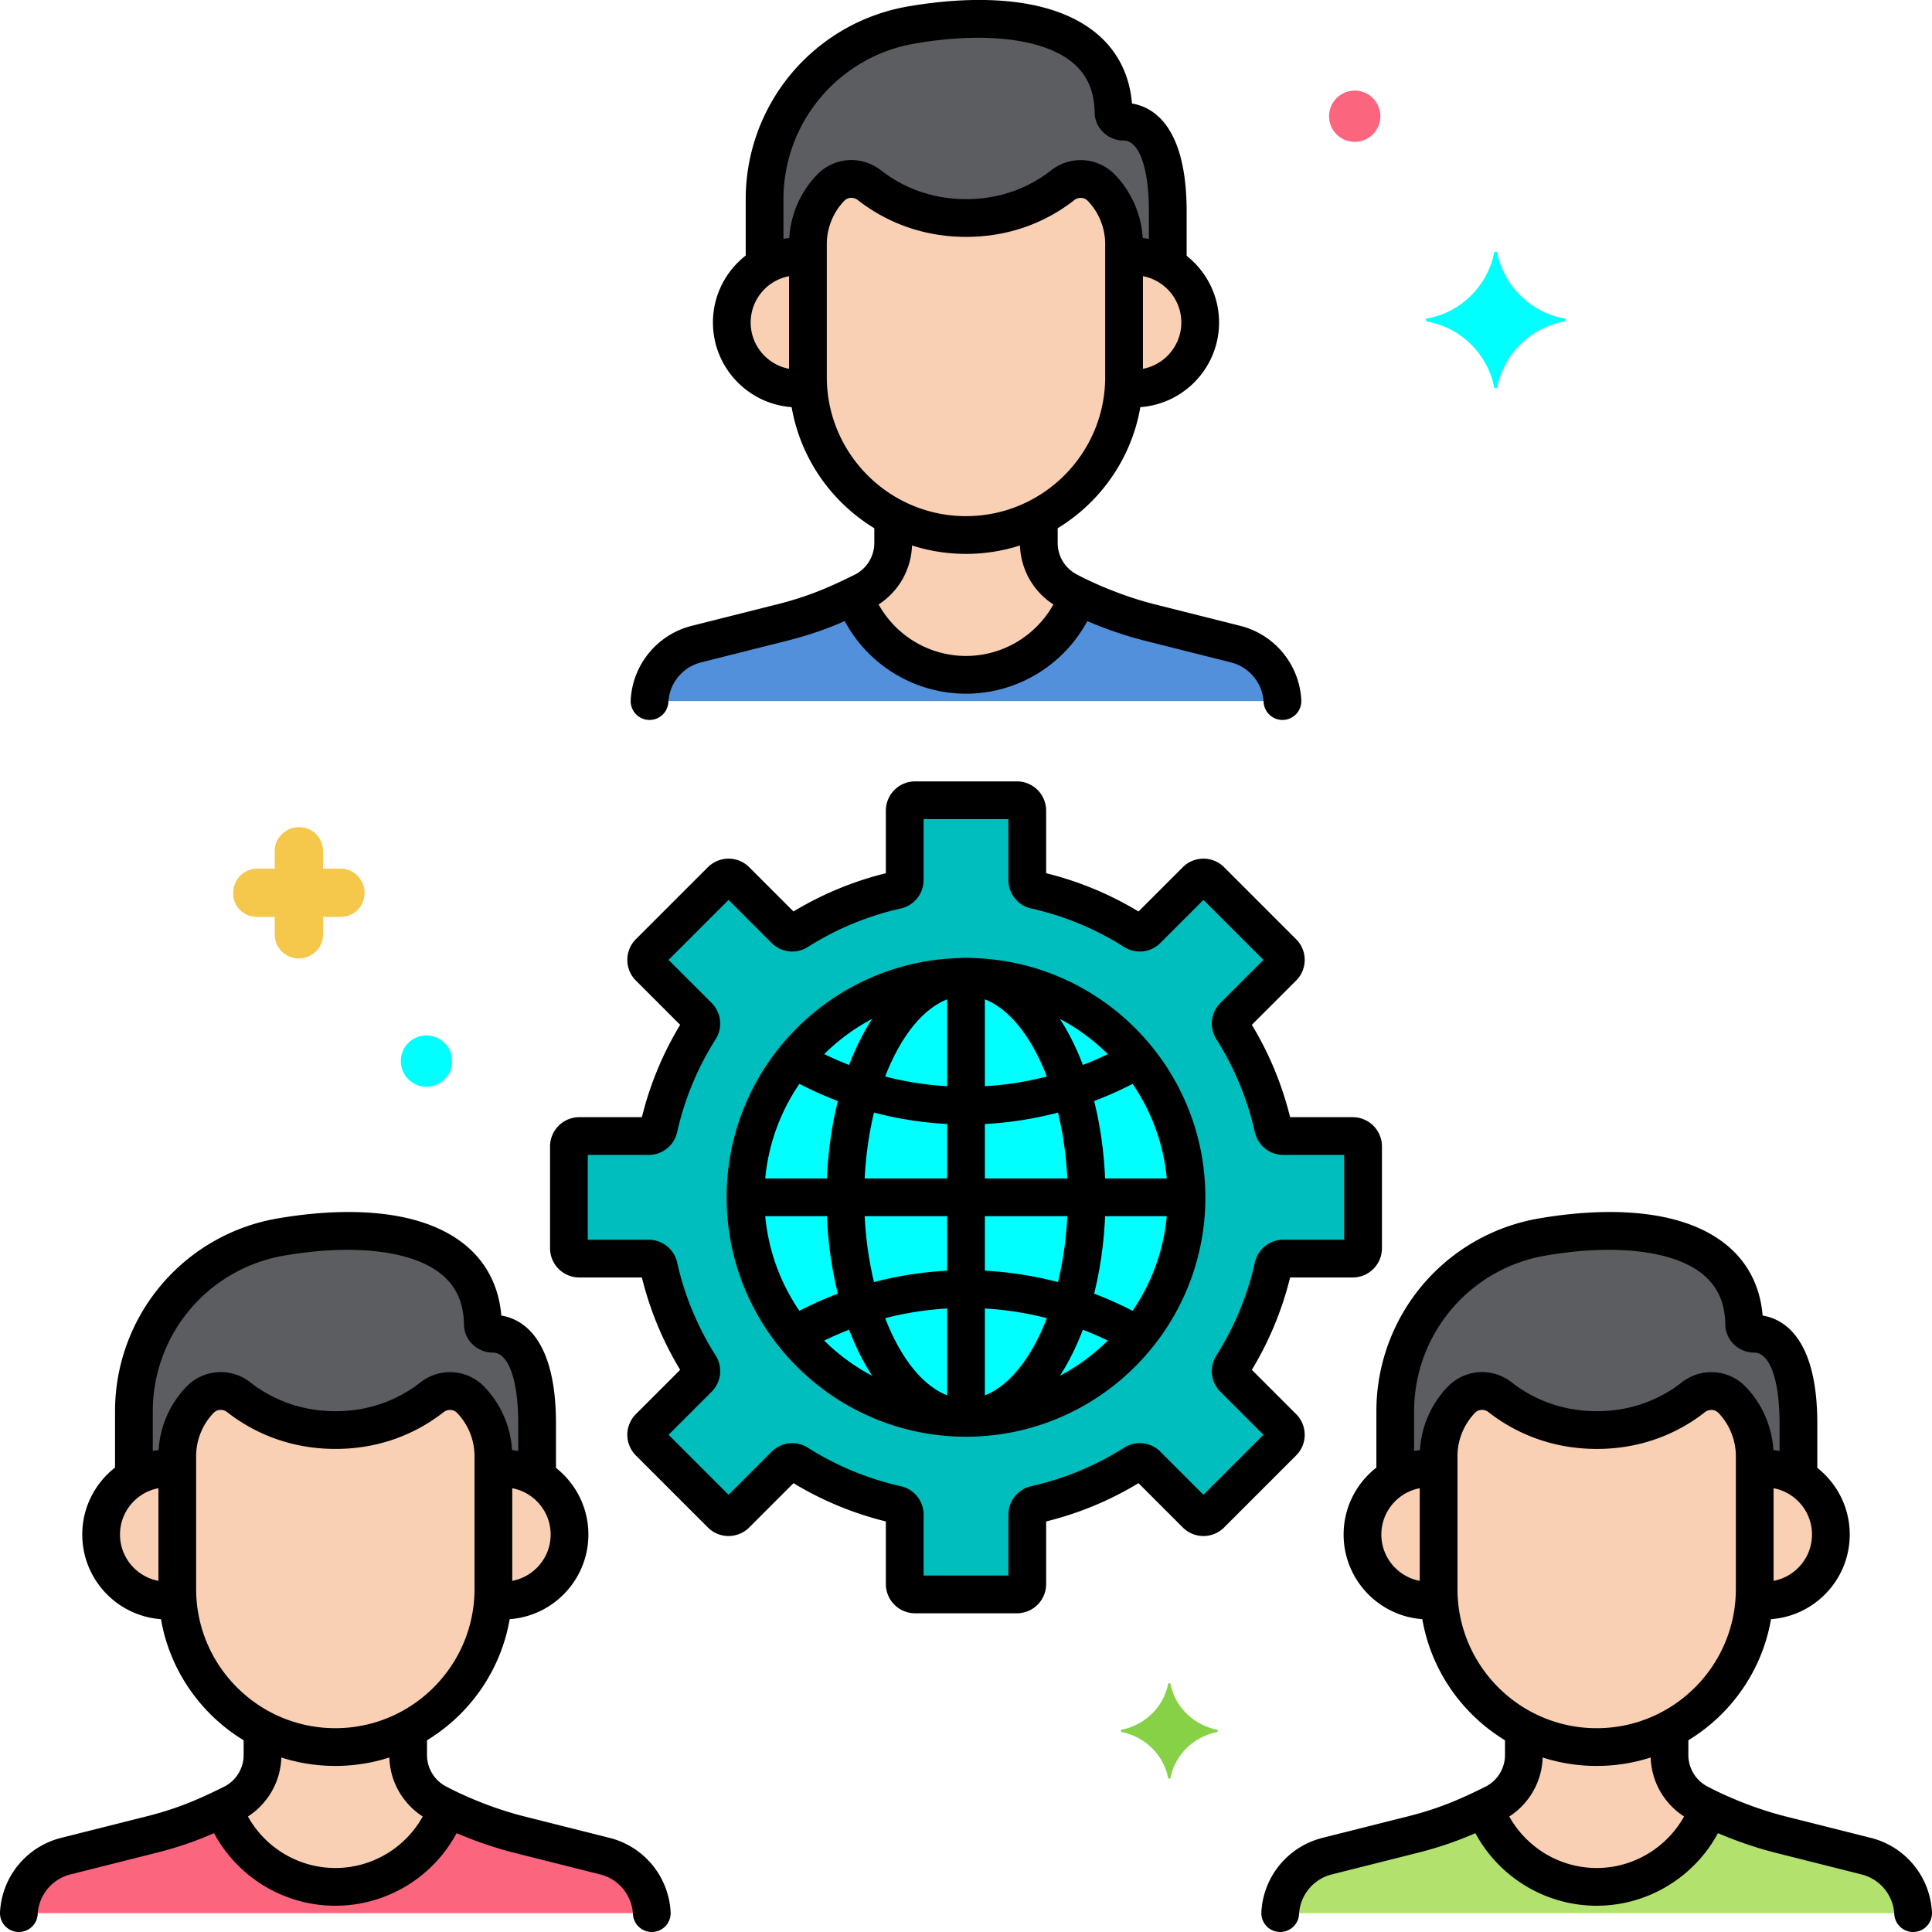 <svg xmlns="http://www.w3.org/2000/svg" version="1.1" xmlns:xlink="http://www.w3.org/1999/xlink" xmlns:svgjs="http://svgjs.com/svgjs" width="512" height="512" x="0" y="0" viewBox="0 0 256 256" style="enable-background:new 0 0 512 512" xml:space="preserve" class=""><g><path fill="#5290db" d="m163.698 85.343-11.339-2.854c-6.01-1.513-10.736-4.105-10.675-4.074a7.236 7.236 0 0 1-4.036-6.489v-3.408a20.752 20.752 0 0 1-9.649 2.376c-3.475 0-6.756-.862-9.649-2.376v3.408a7.235 7.235 0 0 1-4.036 6.489c-3.339 1.646-6.253 2.961-10.675 4.074L92.3 85.343a8.265 8.265 0 0 0-6.235 7.555h83.865a8.256 8.256 0 0 0-6.232-7.555z" data-original="#5290db"></path><path fill="#f9d0b4" d="M145.952 24.899c-1.37-1.436-3.596-1.568-5.157-.343-2.468 1.937-6.739 4.332-12.771 4.332-6.047 0-10.34-2.406-12.819-4.346-1.56-1.221-3.782-1.084-5.149.35l-.007.008a10.826 10.826 0 0 0-2.992 7.473V49.95c0 11.519 9.425 20.944 20.944 20.944 11.519 0 20.944-9.425 20.944-20.944V32.372a10.836 10.836 0 0 0-2.993-7.473z" data-original="#f9d0b4" class=""></path><path fill="#f9d0b4" d="M150.288 33.987c-.458 0-.906.039-1.344.107v15.855c0 .472-.022.94-.053 1.405.456.073.92.122 1.397.122a8.745 8.745 0 0 0 0-17.489zM107.056 49.949V34.094a8.747 8.747 0 0 0-1.344-.107 8.744 8.744 0 0 0 0 17.488c.477 0 .941-.049 1.397-.122a21.042 21.042 0 0 1-.053-1.404z" data-original="#f9d0b4" class=""></path><path fill="#5b5d60" d="M148.865 16.122c-.701 0-1.309-.541-1.319-1.242-.161-11.67-13.487-13.863-26.759-11.571-11.252 1.943-19.476 11.701-19.476 23.119v8.756a8.696 8.696 0 0 1 4.402-1.197c.457 0 .906.039 1.344.107v-1.722c0-2.783 1.071-5.459 2.992-7.473l.007-.008c1.367-1.433 3.589-1.57 5.149-.35 2.479 1.94 6.772 4.346 12.819 4.346 6.032 0 10.303-2.395 12.771-4.332 1.561-1.225 3.788-1.093 5.157.343a10.826 10.826 0 0 1 2.992 7.473v1.722a8.747 8.747 0 0 1 1.344-.107c1.626 0 3.143.452 4.448 1.225v-7.189c0-10.448-3.774-11.9-5.871-11.9z" data-original="#5b5d60" class=""></path><path fill="#b2e26d" d="m247.265 245.945-11.339-2.854c-6.01-1.513-10.736-4.105-10.675-4.074a7.235 7.235 0 0 1-4.036-6.489v-3.409a20.748 20.748 0 0 1-9.649 2.376c-3.475 0-6.756-.862-9.649-2.376v3.408a7.235 7.235 0 0 1-4.036 6.489c-3.339 1.646-6.253 2.962-10.675 4.074l-11.339 2.854a8.265 8.265 0 0 0-6.235 7.555H253.5a8.264 8.264 0 0 0-6.235-7.554z" data-original="#b2e26d"></path><path fill="#f9d0b4" d="M229.519 185.501c-1.369-1.436-3.596-1.568-5.157-.343-2.468 1.937-6.739 4.332-12.771 4.332-6.047 0-10.34-2.406-12.819-4.346-1.56-1.221-3.782-1.084-5.149.35l-.007.008a10.826 10.826 0 0 0-2.992 7.473v17.577c0 11.519 9.425 20.944 20.944 20.944 11.519 0 20.944-9.425 20.944-20.944v-17.577a10.839 10.839 0 0 0-2.993-7.474z" data-original="#f9d0b4" class=""></path><path fill="#f9d0b4" d="M233.855 194.59c-.458 0-.906.039-1.344.107v15.855c0 .472-.022.94-.053 1.405.456.073.92.122 1.397.122a8.745 8.745 0 0 0 0-17.489zM190.624 210.551v-15.855a8.747 8.747 0 0 0-1.344-.107 8.744 8.744 0 0 0 0 17.488c.477 0 .941-.049 1.397-.122a20.367 20.367 0 0 1-.053-1.404z" data-original="#f9d0b4" class=""></path><path fill="#5b5d60" d="M232.433 176.724c-.701 0-1.309-.541-1.319-1.242-.161-11.67-13.487-13.863-26.759-11.571-11.252 1.943-19.476 11.701-19.476 23.12v8.756a8.696 8.696 0 0 1 4.402-1.197c.458 0 .906.039 1.344.107v-1.722c0-2.783 1.071-5.459 2.992-7.473l.007-.008c1.367-1.433 3.589-1.57 5.149-.35 2.479 1.94 6.772 4.346 12.819 4.346 6.032 0 10.303-2.395 12.771-4.332 1.561-1.225 3.788-1.093 5.157.343a10.826 10.826 0 0 1 2.992 7.473v1.722a8.747 8.747 0 0 1 1.344-.107c1.626 0 3.143.452 4.448 1.225v-7.189c-.001-10.449-3.775-11.901-5.871-11.901z" data-original="#5b5d60" class=""></path><path fill="#fc657e" d="m80.131 245.945-11.339-2.854c-6.01-1.513-10.736-4.105-10.675-4.074a7.235 7.235 0 0 1-4.036-6.489v-3.409c-2.892 1.514-6.174 2.376-9.649 2.376s-6.756-.862-9.649-2.376v3.408a7.235 7.235 0 0 1-4.036 6.489c-3.339 1.646-6.253 2.962-10.675 4.074l-11.339 2.854a8.265 8.265 0 0 0-6.235 7.555h83.865a8.26 8.26 0 0 0-6.232-7.554z" data-original="#fc657e" class=""></path><path fill="#f9d0b4" d="M62.384 185.501c-1.369-1.436-3.596-1.568-5.157-.343-2.468 1.937-6.739 4.332-12.771 4.332-6.047 0-10.34-2.406-12.819-4.346-1.56-1.221-3.782-1.084-5.149.35l-.007.008a10.826 10.826 0 0 0-2.992 7.473v17.577c0 11.519 9.425 20.944 20.944 20.944 11.519 0 20.944-9.425 20.944-20.944v-17.577a10.834 10.834 0 0 0-2.993-7.474z" data-original="#f9d0b4" class=""></path><path fill="#f9d0b4" d="M66.72 194.59c-.458 0-.906.039-1.344.107v15.855c0 .472-.022.94-.053 1.405.456.073.92.122 1.397.122a8.744 8.744 0 0 0 0-17.489zM23.489 210.551v-15.855a8.747 8.747 0 0 0-1.344-.107 8.744 8.744 0 0 0 0 17.488c.477 0 .941-.049 1.397-.122a21.016 21.016 0 0 1-.053-1.404z" data-original="#f9d0b4" class=""></path><path fill="#5b5d60" d="M65.298 176.724c-.701 0-1.309-.541-1.319-1.242-.161-11.67-13.487-13.863-26.759-11.571-11.252 1.943-19.476 11.701-19.476 23.12v8.756a8.696 8.696 0 0 1 4.402-1.197c.457 0 .906.039 1.344.107v-1.722c0-2.783 1.071-5.459 2.992-7.473l.007-.008c1.367-1.433 3.589-1.57 5.149-.35 2.479 1.94 6.772 4.346 12.819 4.346 6.032 0 10.303-2.395 12.771-4.332 1.561-1.225 3.788-1.093 5.157.343a10.826 10.826 0 0 1 2.992 7.473v1.722a8.747 8.747 0 0 1 1.344-.107c1.626 0 3.143.452 4.448 1.225v-7.189c-.001-10.449-3.774-11.901-5.871-11.901z" data-original="#5b5d60" class=""></path><path fill="#f9d0b4" d="M114.316 78.414c-.387.191-.768.377-1.147.559 2.194 6.073 8.026 10.444 14.831 10.444 6.798 0 12.625-4.362 14.824-10.424a27.131 27.131 0 0 1-1.14-.579 7.235 7.235 0 0 1-4.036-6.489v-3.409a20.752 20.752 0 0 1-9.649 2.376c-3.475 0-6.756-.862-9.649-2.376v3.408a7.231 7.231 0 0 1-4.034 6.49zM197.883 239.016c-.387.191-.768.377-1.147.559 2.194 6.073 8.026 10.444 14.831 10.444 6.798 0 12.625-4.362 14.824-10.424a27.131 27.131 0 0 1-1.14-.579 7.235 7.235 0 0 1-4.036-6.489v-3.409a20.748 20.748 0 0 1-9.649 2.376c-3.475 0-6.756-.862-9.649-2.376v3.408a7.23 7.23 0 0 1-4.034 6.49zM30.748 239.016c-.387.191-.768.377-1.147.559 2.194 6.073 8.026 10.444 14.831 10.444 6.798 0 12.625-4.362 14.824-10.424a27.131 27.131 0 0 1-1.14-.579 7.235 7.235 0 0 1-4.036-6.489v-3.409a20.748 20.748 0 0 1-9.649 2.376c-3.475 0-6.756-.862-9.649-2.376v3.408a7.23 7.23 0 0 1-4.034 6.49z" data-original="#f9d0b4" class=""></path><path fill="#00bebe" d="M179.245 150.534h-9.198a1.375 1.375 0 0 1-1.337-1.084 41.494 41.494 0 0 0-5.416-13.074 1.375 1.375 0 0 1 .179-1.712l6.504-6.504a1.37 1.37 0 0 0 0-1.939l-9.544-9.544a1.372 1.372 0 0 0-1.939 0l-6.504 6.504a1.375 1.375 0 0 1-1.712.179 41.494 41.494 0 0 0-13.074-5.416 1.374 1.374 0 0 1-1.084-1.337v-9.198a1.37 1.37 0 0 0-1.371-1.371h-13.498c-.757 0-1.371.614-1.371 1.371v9.198c0 .646-.454 1.195-1.084 1.337a41.494 41.494 0 0 0-13.074 5.416 1.375 1.375 0 0 1-1.712-.179l-6.504-6.504a1.372 1.372 0 0 0-1.939 0l-9.545 9.544a1.372 1.372 0 0 0 0 1.939l6.504 6.504c.457.457.524 1.166.179 1.712a41.484 41.484 0 0 0-5.416 13.074 1.375 1.375 0 0 1-1.337 1.084h-9.197c-.757 0-1.371.614-1.371 1.371v13.498c0 .757.614 1.371 1.371 1.371h9.197c.646 0 1.195.454 1.337 1.084a41.494 41.494 0 0 0 5.416 13.074 1.375 1.375 0 0 1-.179 1.712l-6.504 6.504a1.372 1.372 0 0 0 0 1.939l9.545 9.544a1.372 1.372 0 0 0 1.939 0l6.504-6.504a1.375 1.375 0 0 1 1.712-.179 41.494 41.494 0 0 0 13.074 5.416c.63.142 1.084.69 1.084 1.337v9.198c0 .757.614 1.371 1.371 1.371h13.498c.757 0 1.371-.614 1.371-1.371V200.7c0-.646.454-1.195 1.084-1.337a41.484 41.484 0 0 0 13.074-5.416 1.374 1.374 0 0 1 1.712.179l6.504 6.504a1.372 1.372 0 0 0 1.939 0l9.544-9.544a1.37 1.37 0 0 0 0-1.939l-6.504-6.504a1.375 1.375 0 0 1-.179-1.712 41.484 41.484 0 0 0 5.416-13.074c.142-.63.69-1.084 1.337-1.084h9.198c.757 0 1.371-.614 1.371-1.371v-13.498a1.37 1.37 0 0 0-1.371-1.37z" data-original="#fcdd86" class=""></path><circle cx="128" cy="158.653" r="29.218" fill="#00ffff" data-original="#70d6f9" class=""></circle><path d="M86.07 95.398a2.5 2.5 0 0 1-2.499-2.639 10.718 10.718 0 0 1 8.12-9.841l11.339-2.854c4.316-1.086 7.164-2.405 10.18-3.892a4.706 4.706 0 0 0 2.641-4.247v-2.581a2.5 2.5 0 1 1 5 0v2.581a9.674 9.674 0 0 1-5.43 8.731c-3.276 1.615-6.378 3.05-11.17 4.256l-11.339 2.854a5.742 5.742 0 0 0-4.349 5.271 2.5 2.5 0 0 1-2.493 2.361zM169.93 95.397a2.5 2.5 0 0 1-2.494-2.361 5.74 5.74 0 0 0-4.349-5.27l-11.339-2.854c-3.248-.817-6.12-1.935-7.958-2.729-1.666-.719-2.701-1.185-3.361-1.602a9.672 9.672 0 0 1-5.281-8.657v-2.83a2.5 2.5 0 1 1 5 0v2.83a4.706 4.706 0 0 0 2.641 4.247l.122.064c.232.125 4.625 2.46 10.059 3.828l11.339 2.854a10.717 10.717 0 0 1 8.12 9.84 2.5 2.5 0 0 1-2.499 2.64z" fill="#000000" data-original="#000000" class=""></path><path d="M128 73.393c-12.927 0-23.444-10.517-23.444-23.443V32.372a13.27 13.27 0 0 1 3.683-9.198c2.263-2.372 5.916-2.627 8.506-.601 2.224 1.74 5.986 3.815 11.278 3.815 5.28 0 9.02-2.065 11.228-3.798 2.592-2.036 6.251-1.784 8.51.584a13.272 13.272 0 0 1 3.683 9.198v17.577c0 12.927-10.517 23.444-23.444 23.444zm-15.188-47.18a1.3 1.3 0 0 0-.947.404 8.301 8.301 0 0 0-2.309 5.755v17.577c0 10.17 8.274 18.443 18.444 18.443s18.444-8.273 18.444-18.443V32.372c0-2.15-.817-4.191-2.301-5.747-.472-.494-1.247-.539-1.804-.102-2.828 2.219-7.606 4.865-14.315 4.865-6.717 0-11.516-2.652-14.359-4.877a1.39 1.39 0 0 0-.853-.298z" fill="#000000" data-original="#000000" class=""></path><path d="M150.288 53.976a2.5 2.5 0 1 1 0-5c3.443 0 6.244-2.801 6.244-6.244s-2.801-6.244-6.244-6.244a2.5 2.5 0 1 1 0-5c6.2 0 11.244 5.044 11.244 11.244s-5.044 11.244-11.244 11.244zM105.712 53.976c-6.2 0-11.244-5.044-11.244-11.244s5.044-11.244 11.244-11.244a2.5 2.5 0 1 1 0 5c-3.443 0-6.244 2.801-6.244 6.244s2.801 6.244 6.244 6.244a2.5 2.5 0 1 1 0 5z" fill="#000000" data-original="#000000" class=""></path><path d="M101.311 37.333a2.5 2.5 0 0 1-2.5-2.5v-8.405A25.91 25.91 0 0 1 120.362.845c6.373-1.1 18.088-2.098 24.938 3.59 2.774 2.304 4.383 5.495 4.693 9.28 2.809.466 7.243 2.996 7.243 14.308v6.519a2.5 2.5 0 1 1-5 0v-6.519c0-5.799-1.292-9.401-3.37-9.401-2.077 0-3.79-1.663-3.819-3.708-.039-2.852-1.001-5.021-2.941-6.632-3.819-3.17-11.628-4.109-20.893-2.51a20.92 20.92 0 0 0-17.401 20.656v8.405a2.501 2.501 0 0 1-2.501 2.5zM169.637 256a2.5 2.5 0 0 1-2.499-2.639 10.718 10.718 0 0 1 8.121-9.84l11.339-2.854c4.32-1.088 7.166-2.406 10.179-3.893a4.707 4.707 0 0 0 2.642-4.247v-2.402a2.5 2.5 0 1 1 5 0v2.402a9.673 9.673 0 0 1-5.43 8.731c-3.273 1.615-6.374 3.049-11.17 4.257l-11.339 2.854a5.74 5.74 0 0 0-4.349 5.27 2.5 2.5 0 0 1-2.494 2.361zM253.498 256a2.5 2.5 0 0 1-2.494-2.361 5.74 5.74 0 0 0-4.349-5.27l-11.339-2.854c-3.248-.817-6.12-1.935-7.958-2.729-1.667-.72-2.703-1.186-3.362-1.603a9.672 9.672 0 0 1-5.28-8.656v-2.402a2.5 2.5 0 1 1 5 0v2.402a4.706 4.706 0 0 0 2.641 4.247c.042.021.083.042.124.065.236.127 4.621 2.459 10.056 3.828l11.339 2.854a10.718 10.718 0 0 1 8.12 9.84 2.5 2.5 0 0 1-2.498 2.639z" fill="#000000" data-original="#000000" class=""></path><path d="M211.567 233.995c-12.927 0-23.444-10.517-23.444-23.444v-17.577c0-3.441 1.308-6.708 3.683-9.199 2.262-2.372 5.916-2.626 8.506-.6 2.223 1.74 5.985 3.815 11.278 3.815 5.28 0 9.02-2.066 11.228-3.799 2.591-2.036 6.25-1.784 8.51.584a13.27 13.27 0 0 1 3.682 9.198v17.577c.001 12.928-10.516 23.445-23.443 23.445zm-15.188-47.179a1.3 1.3 0 0 0-.948.404 8.297 8.297 0 0 0-2.308 5.755v17.577c0 10.17 8.274 18.444 18.444 18.444s18.443-8.274 18.443-18.444v-17.577c0-2.15-.817-4.192-2.301-5.748-.473-.495-1.25-.539-1.804-.102-2.828 2.22-7.607 4.866-14.315 4.866-6.718 0-11.517-2.652-14.36-4.877a1.373 1.373 0 0 0-.851-.298z" fill="#000000" data-original="#000000" class=""></path><path d="M233.855 214.578a2.5 2.5 0 1 1 0-5c3.443 0 6.244-2.801 6.244-6.244s-2.801-6.244-6.244-6.244a2.5 2.5 0 1 1 0-5c6.2 0 11.244 5.044 11.244 11.244s-5.044 11.244-11.244 11.244zM189.28 214.578c-6.2 0-11.244-5.044-11.244-11.244s5.044-11.244 11.244-11.244a2.5 2.5 0 1 1 0 5c-3.443 0-6.244 2.801-6.244 6.244s2.801 6.244 6.244 6.244a2.5 2.5 0 1 1 0 5z" fill="#000000" data-original="#000000" class=""></path><path d="M184.878 197.625a2.5 2.5 0 0 1-2.5-2.5v-8.094a25.91 25.91 0 0 1 21.551-25.583c6.373-1.101 18.088-2.098 24.938 3.59 2.774 2.304 4.383 5.495 4.693 9.28 2.809.466 7.243 2.996 7.243 14.308v5.964a2.5 2.5 0 1 1-5 0v-5.964c0-5.799-1.292-9.401-3.37-9.401-2.077 0-3.79-1.663-3.819-3.708-.039-2.852-1.001-5.021-2.941-6.632-3.818-3.171-11.629-4.11-20.893-2.51a20.922 20.922 0 0 0-17.402 20.656v8.094a2.5 2.5 0 0 1-2.5 2.5zM2.502 256a2.5 2.5 0 0 1-2.499-2.639 10.718 10.718 0 0 1 8.121-9.84l11.339-2.854c4.319-1.087 7.165-2.406 10.18-3.893a4.706 4.706 0 0 0 2.641-4.247v-2.902a2.5 2.5 0 1 1 5 0v2.902a9.674 9.674 0 0 1-5.43 8.731c-3.274 1.615-6.375 3.05-11.17 4.257l-11.339 2.854a5.74 5.74 0 0 0-4.349 5.27A2.5 2.5 0 0 1 2.502 256zM86.363 256a2.5 2.5 0 0 1-2.494-2.361 5.74 5.74 0 0 0-4.349-5.27l-11.339-2.854c-3.248-.817-6.12-1.935-7.958-2.729-1.668-.72-2.703-1.186-3.362-1.603a9.672 9.672 0 0 1-5.28-8.656v-2.777a2.5 2.5 0 1 1 5 0v2.777a4.706 4.706 0 0 0 2.641 4.247c.042.021.083.042.124.065.238.127 4.621 2.459 10.056 3.827l11.339 2.854a10.718 10.718 0 0 1 8.121 9.84 2.5 2.5 0 0 1-2.499 2.64z" fill="#000000" data-original="#000000" class=""></path><path d="M44.433 233.995c-12.927 0-23.443-10.517-23.443-23.444v-17.577c0-3.441 1.308-6.708 3.682-9.198a6.322 6.322 0 0 1 8.506-.601c2.224 1.74 5.986 3.815 11.278 3.815 5.279 0 9.02-2.066 11.228-3.799 2.592-2.037 6.25-1.785 8.51.584a13.273 13.273 0 0 1 3.683 9.199v17.577c-.001 12.927-10.518 23.444-23.444 23.444zm-15.188-47.179c-.349 0-.692.136-.947.403a8.3 8.3 0 0 0-2.309 5.755v17.577c0 10.17 8.273 18.444 18.443 18.444s18.444-8.274 18.444-18.444v-17.577c0-2.15-.817-4.192-2.301-5.748-.472-.494-1.247-.539-1.804-.102-2.828 2.22-7.607 4.866-14.314 4.866-6.717 0-11.517-2.652-14.36-4.877a1.387 1.387 0 0 0-.852-.297z" fill="#000000" data-original="#000000" class=""></path><path d="M66.72 214.578a2.5 2.5 0 1 1 0-5c3.443 0 6.244-2.801 6.244-6.244s-2.801-6.244-6.244-6.244a2.5 2.5 0 1 1 0-5c6.2 0 11.244 5.044 11.244 11.244s-5.044 11.244-11.244 11.244zM22.145 214.578c-6.2 0-11.244-5.044-11.244-11.244s5.044-11.244 11.244-11.244a2.5 2.5 0 1 1 0 5c-3.443 0-6.244 2.801-6.244 6.244s2.801 6.244 6.244 6.244a2.5 2.5 0 1 1 0 5z" fill="#000000" data-original="#000000" class=""></path><path d="M17.744 197.708a2.5 2.5 0 0 1-2.5-2.5v-8.177a25.912 25.912 0 0 1 21.551-25.583c6.374-1.101 18.089-2.098 24.938 3.59 2.774 2.304 4.383 5.495 4.693 9.279 2.809.466 7.243 2.996 7.243 14.309v6.457a2.5 2.5 0 1 1-5 0v-6.457c0-5.799-1.292-9.401-3.37-9.401-2.077 0-3.791-1.663-3.819-3.708-.039-2.852-1.001-5.021-2.941-6.632-3.819-3.171-11.629-4.11-20.893-2.51a20.92 20.92 0 0 0-17.401 20.656v8.177a2.501 2.501 0 0 1-2.501 2.5zM134.749 213.769h-13.498a3.875 3.875 0 0 1-3.871-3.871v-8.299a43.87 43.87 0 0 1-12.237-5.07l-5.87 5.869a3.874 3.874 0 0 1-5.474 0l-9.544-9.544a3.875 3.875 0 0 1 0-5.474l5.869-5.87a43.87 43.87 0 0 1-5.07-12.237h-8.299a3.875 3.875 0 0 1-3.871-3.871v-13.498a3.875 3.875 0 0 1 3.871-3.871h8.299a43.87 43.87 0 0 1 5.07-12.237l-5.869-5.87a3.875 3.875 0 0 1-.001-5.473l9.545-9.545a3.874 3.874 0 0 1 5.474 0l5.87 5.869a43.9 43.9 0 0 1 12.237-5.07v-8.299a3.875 3.875 0 0 1 3.871-3.871h13.498a3.875 3.875 0 0 1 3.871 3.871v8.299a43.87 43.87 0 0 1 12.237 5.07l5.87-5.869a3.874 3.874 0 0 1 5.474 0l9.544 9.544a3.846 3.846 0 0 1 1.134 2.737 3.843 3.843 0 0 1-1.135 2.738l-5.868 5.869a43.9 43.9 0 0 1 5.07 12.237h8.299a3.875 3.875 0 0 1 3.871 3.871v13.498a3.875 3.875 0 0 1-3.871 3.871h-8.299a43.87 43.87 0 0 1-5.07 12.237l5.869 5.87c.73.73 1.134 1.703 1.134 2.737s-.403 2.007-1.135 2.738l-9.543 9.543a3.874 3.874 0 0 1-5.474 0l-5.87-5.869a43.858 43.858 0 0 1-12.237 5.07v8.299a3.875 3.875 0 0 1-3.871 3.871zm-12.369-5h11.239V200.7a3.857 3.857 0 0 1 3.034-3.775 38.897 38.897 0 0 0 12.288-5.09 3.855 3.855 0 0 1 4.816.524l5.706 5.705 7.947-7.947-5.705-5.706a3.857 3.857 0 0 1-.524-4.816 38.91 38.91 0 0 0 5.09-12.287 3.858 3.858 0 0 1 3.775-3.036h8.069v-11.239h-8.069a3.856 3.856 0 0 1-3.775-3.035 38.924 38.924 0 0 0-5.09-12.287 3.857 3.857 0 0 1 .524-4.816l5.705-5.706-7.947-7.947-5.706 5.705a3.856 3.856 0 0 1-4.815.525 38.905 38.905 0 0 0-12.288-5.091 3.855 3.855 0 0 1-3.035-3.775v-8.068H122.38v8.068a3.857 3.857 0 0 1-3.037 3.776 38.887 38.887 0 0 0-12.285 5.09 3.857 3.857 0 0 1-4.816-.524l-5.706-5.705-7.947 7.947 5.705 5.706a3.856 3.856 0 0 1 .525 4.815 38.918 38.918 0 0 0-5.091 12.288 3.858 3.858 0 0 1-3.775 3.035h-8.069v11.239h8.069a3.856 3.856 0 0 1 3.775 3.035 38.94 38.94 0 0 0 5.09 12.288 3.857 3.857 0 0 1-.524 4.816l-5.705 5.706 7.947 7.947 5.706-5.705a3.856 3.856 0 0 1 4.816-.524 38.901 38.901 0 0 0 12.287 5.09 3.858 3.858 0 0 1 3.036 3.775v8.068zm56.865-55.735h.01z" fill="#000000" data-original="#000000" class=""></path><path d="M128 149a48.011 48.011 0 0 1-23.481-6.141 2.5 2.5 0 1 1 2.45-4.358 42.993 42.993 0 0 0 21.031 5.5c7.423 0 14.75-1.933 21.19-5.589a2.5 2.5 0 1 1 2.469 4.347A48 48 0 0 1 128 149zM105.871 179.058a2.5 2.5 0 0 1-1.221-4.683 48.02 48.02 0 0 1 23.35-6.067 48.022 48.022 0 0 1 23.335 6.059 2.5 2.5 0 0 1-2.435 4.367 43.006 43.006 0 0 0-20.899-5.426 43.001 43.001 0 0 0-20.913 5.434 2.506 2.506 0 0 1-1.217.316z" fill="#000000" data-original="#000000" class=""></path><path d="M128 190.372c-10.368 0-18.489-13.933-18.489-31.719s8.122-31.718 18.489-31.718 18.489 13.932 18.489 31.718-8.121 31.719-18.489 31.719zm0-58.437c-7.312 0-13.489 12.235-13.489 26.718s6.177 26.719 13.489 26.719 13.489-12.236 13.489-26.719-6.177-26.718-13.489-26.718z" fill="#000000" data-original="#000000" class=""></path><path d="M156.359 161.153H99.641a2.5 2.5 0 1 1 0-5h56.718a2.5 2.5 0 1 1 0 5z" fill="#000000" data-original="#000000" class=""></path><path d="M128 189.513a2.5 2.5 0 0 1-2.5-2.5v-56.718a2.5 2.5 0 1 1 5 0v56.718a2.5 2.5 0 0 1-2.5 2.5z" fill="#000000" data-original="#000000" class=""></path><path fill="#f5c84c" d="M34.106 121.5h2.3v2.3c0 1.8 1.4 3.2 3.2 3.2 1.7 0 3.2-1.4 3.2-3.1v-2.4h2.3c1.8 0 3.2-1.4 3.2-3.2 0-1.7-1.4-3.2-3.1-3.2h-2.4v-2.3c0-1.8-1.4-3.2-3.2-3.2-1.7 0-3.2 1.4-3.2 3.1v2.4h-2.3c-1.8 0-3.2 1.4-3.2 3.2-.1 1.7 1.3 3.2 3.2 3.2-.1 0-.1 0 0 0z" data-original="#f5c84c" class=""></path><circle cx="56.506" cy="140.6" r="3.4" fill="#00ffff" data-original="#70d6f9" class=""></circle><circle cx="179.506" cy="15.4" r="3.4" fill="#fc657e" data-original="#fc657e" class=""></circle><path fill="#87d147" d="M161.288 229.2c-3.1-.6-5.6-3-6.2-6.1 0-.1-.3-.1-.3 0-.6 3.1-3.1 5.5-6.2 6.1-.1 0-.1.2 0 .3 3.1.6 5.6 3 6.2 6.1 0 .1.3.1.3 0 .6-3.1 3.1-5.5 6.2-6.1.1-.1.1-.3 0-.3z" data-original="#87d147" class=""></path><path fill="#00ffff" d="M189.088 42.2c4.5-.8 8-4.3 8.9-8.7 0-.2.4-.2.4 0 .9 4.4 4.4 7.9 8.9 8.7.2 0 .2.3 0 .4-4.5.8-8 4.3-8.9 8.7 0 .2-.4.2-.4 0-.9-4.4-4.4-7.9-8.9-8.7-.2-.1-.2-.4 0-.4z" data-original="#70d6f9" class=""></path><path d="M128 190.372c-17.49 0-31.718-14.229-31.718-31.719S110.51 126.935 128 126.935s31.718 14.229 31.718 31.718S145.49 190.372 128 190.372zm0-58.437c-14.732 0-26.718 11.986-26.718 26.718 0 14.733 11.986 26.719 26.718 26.719s26.718-11.986 26.718-26.719c0-14.732-11.986-26.718-26.718-26.718zM128 91.917c-7.283 0-13.866-4.34-16.771-11.058a2.5 2.5 0 0 1 4.589-1.985c2.113 4.886 6.895 8.042 12.182 8.042 5.281 0 10.06-3.151 12.176-8.027a2.5 2.5 0 1 1 4.587 1.991c-2.909 6.705-9.49 11.037-16.763 11.037zM211.567 252.52c-7.208 0-13.763-4.278-16.701-10.898a2.5 2.5 0 1 1 4.57-2.028c2.137 4.815 6.898 7.926 12.131 7.926 5.217 0 9.974-3.099 12.117-7.894a2.498 2.498 0 0 1 3.302-1.262 2.498 2.498 0 0 1 1.262 3.302c-2.946 6.593-9.494 10.854-16.681 10.854zM44.433 252.52c-7.293 0-13.879-4.348-16.78-11.078a2.5 2.5 0 0 1 4.592-1.98c2.109 4.895 6.894 8.057 12.188 8.057 5.313 0 10.104-3.177 12.205-8.095a2.498 2.498 0 0 1 3.281-1.316 2.498 2.498 0 0 1 1.316 3.281c-2.888 6.762-9.484 11.131-16.802 11.131z" fill="#000000" data-original="#000000" class=""></path></g></svg>